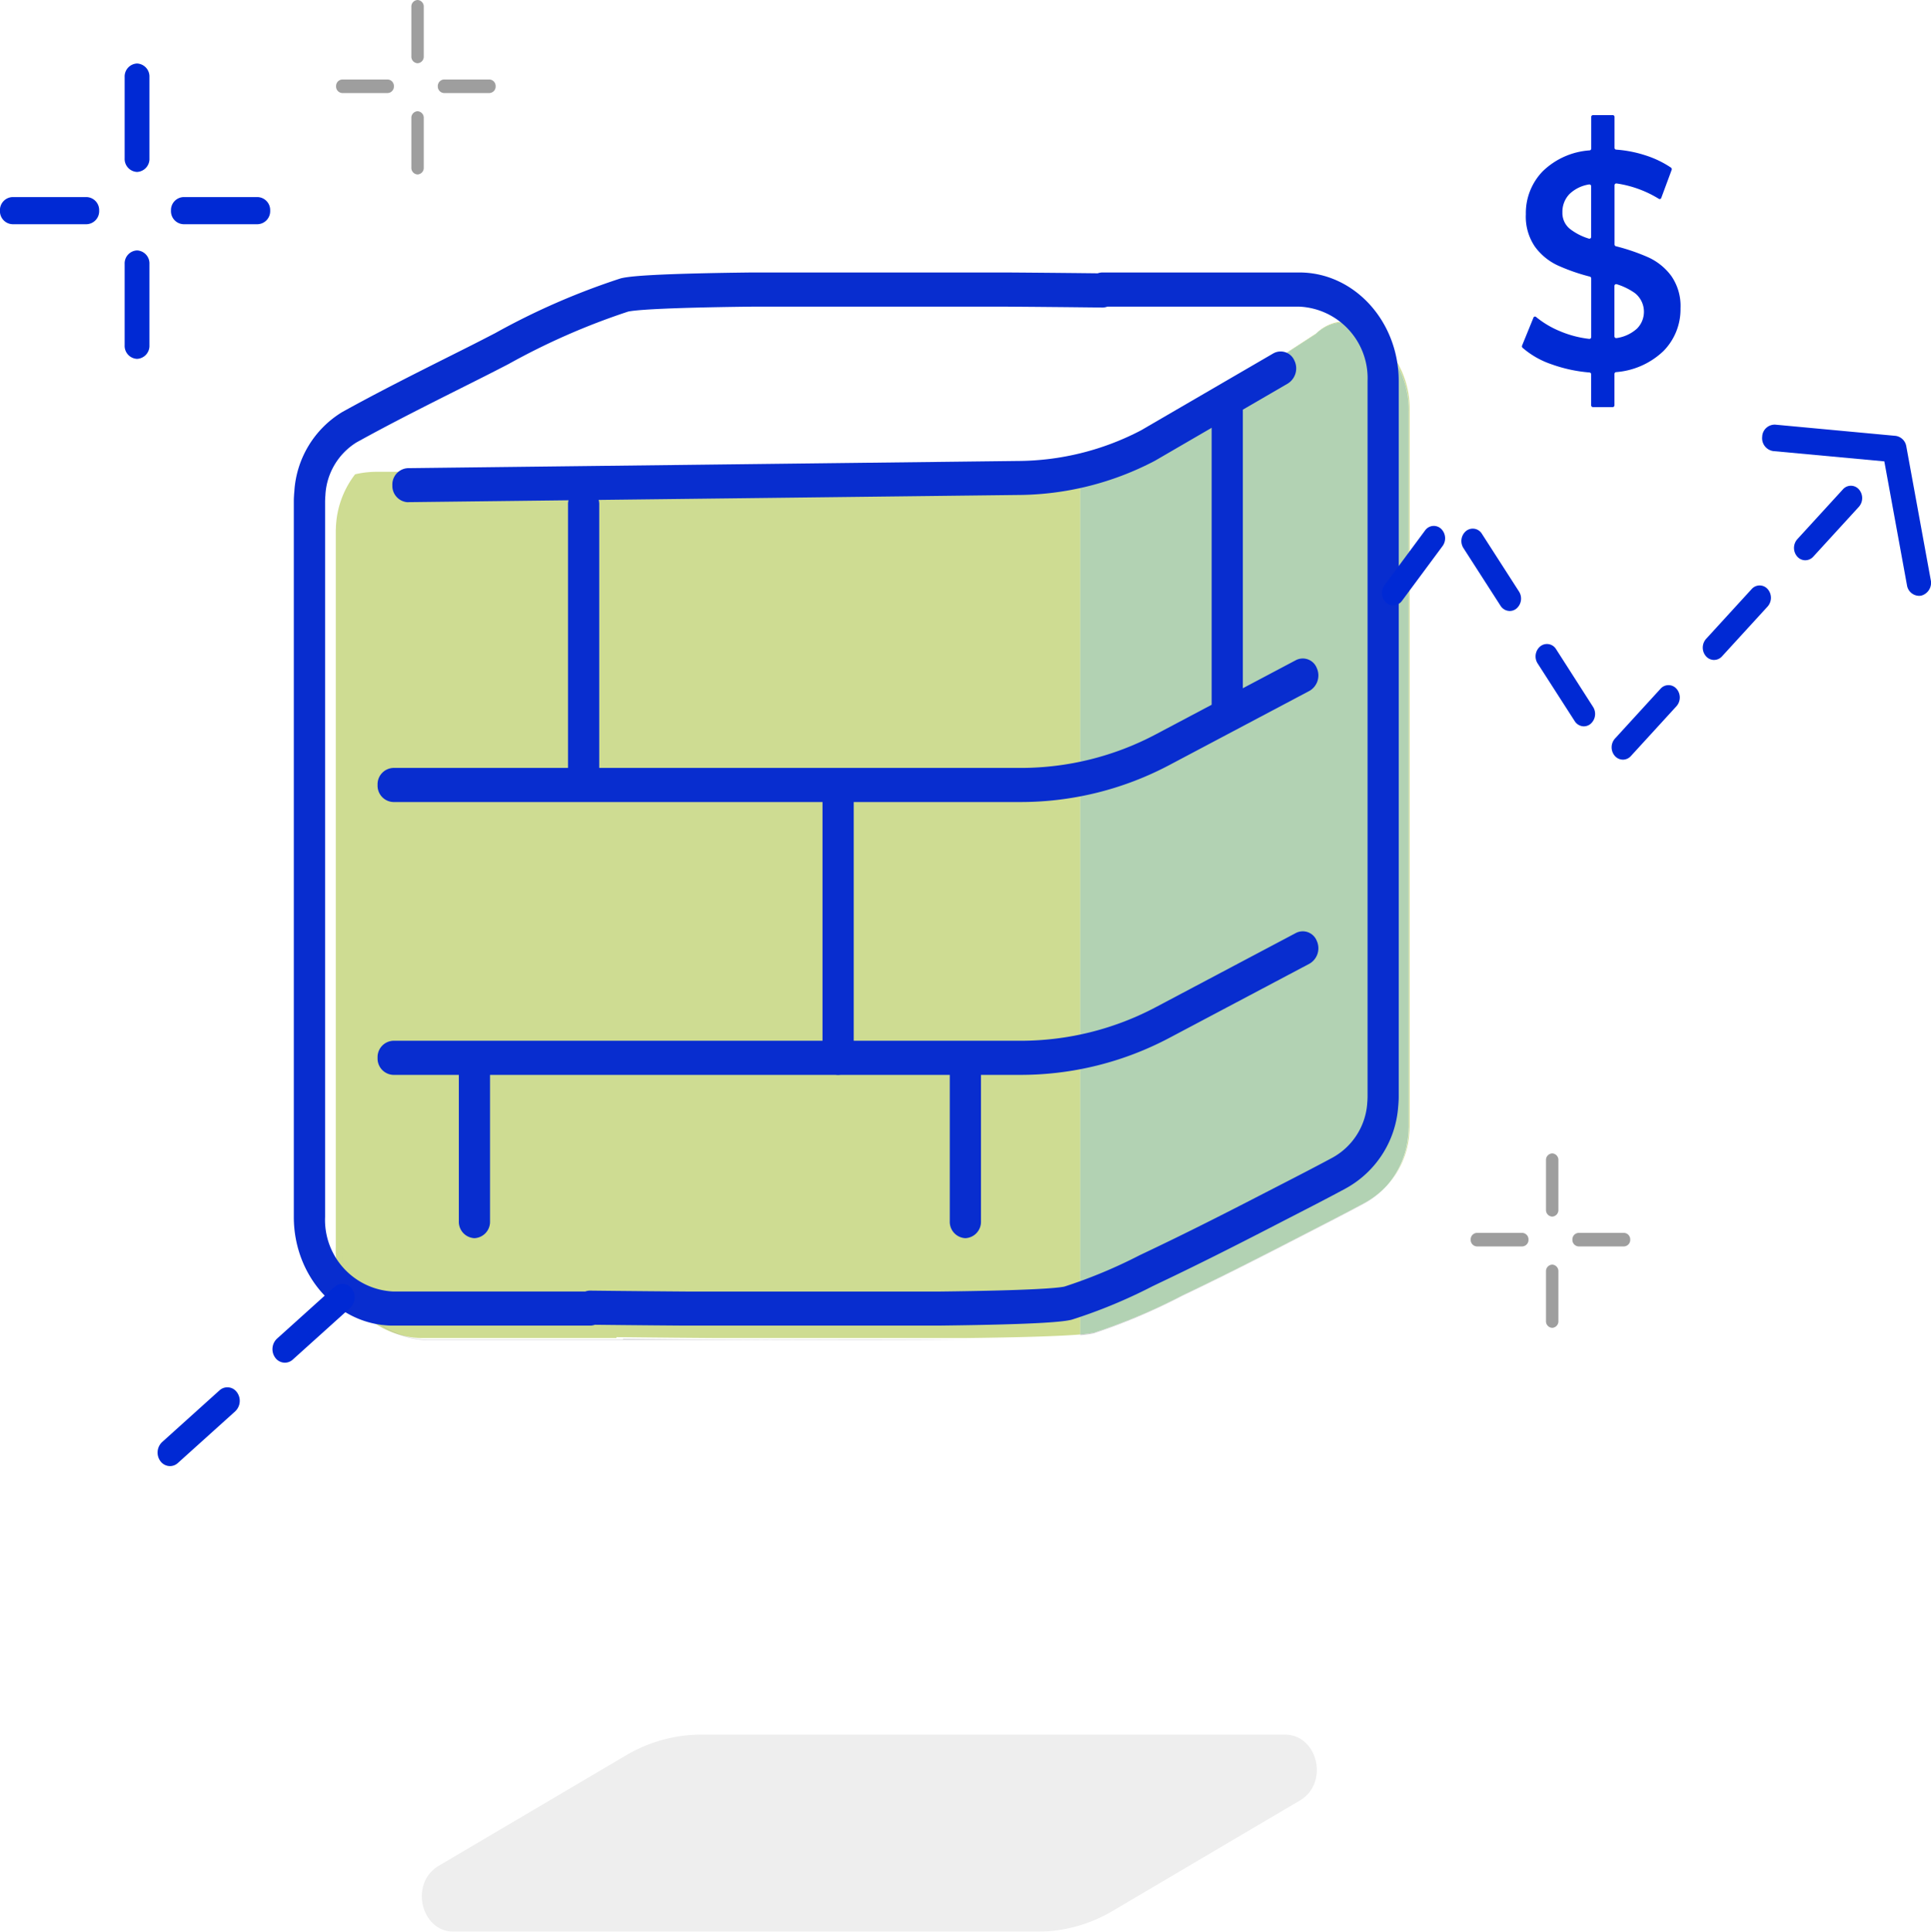 <svg xmlns="http://www.w3.org/2000/svg" width="138" height="138.033" viewBox="0 0 138 138.033">
  <g id="Grupo_41825" data-name="Grupo 41825" transform="translate(0)">
    <g id="Grupo_41810" data-name="Grupo 41810" transform="translate(20.999 8.227)">
      <g id="Grupo_41733" data-name="Grupo 41733" transform="translate(2.992 14.72)" opacity="0.53">
        <g id="Grupo_41720" data-name="Grupo 41720">
          <g id="Grupo_41719" data-name="Grupo 41719">
            <path id="Trazado_41439" data-name="Trazado 41439" d="M-1097.843-751.673a.272.272,0,0,1-.258-.053,1.459,1.459,0,0,0-.25-.144c-.117-.039-.234-.073-.354-.1a2.918,2.918,0,0,0-2.056.847l-10.247,6.67-8.37,3.228h-48.54a6.719,6.719,0,0,0-1.547.179,6.6,6.6,0,0,0-1.346,3.4v.012c-.011.107-.019.215-.025.324,0,.091-.008.182-.01.274,0,.052,0,.1,0,.157v51.011a6.282,6.282,0,0,0,5.984,6.542h14.066l.015-.064s2.805.035,6.811.064h18.241c3.538-.042,6.51-.12,8.1-.255v-62.268l6.571-2.534,10.248-6.67a2.915,2.915,0,0,1,2.056-.847,1.331,1.331,0,0,1,.353.1c.173.057.342.124.508.2a6.566,6.566,0,0,1,3.732,6.061v51.011c0,.053,0,.1,0,.157q0,.137-.01.273c-.006.108-.014.217-.026.324v.012a6.223,6.223,0,0,1-1.448,3.471,6.2,6.2,0,0,0,1.506-3.536v-.012c.011-.107.019-.215.026-.324,0-.091.008-.182.009-.273,0-.053,0-.1,0-.157v-51.012A6.568,6.568,0,0,0-1097.843-751.673Z" transform="translate(1170.852 751.991)" fill="#a3bd31"/>
          </g>
        </g>
        <g id="Grupo_41722" data-name="Grupo 41722" transform="translate(72.147 0.017)">
          <g id="Grupo_41721" data-name="Grupo 41721">
            <path id="Trazado_41440" data-name="Trazado 41440" d="M-1008.012-751.956c.119.031.237.065.354.1A1.349,1.349,0,0,0-1008.012-751.956Z" transform="translate(1008.012 751.956)" fill="none"/>
          </g>
        </g>
        <g id="Grupo_41724" data-name="Grupo 41724" transform="translate(72.501 0.121)">
          <g id="Grupo_41723" data-name="Grupo 41723">
            <path id="Trazado_41441" data-name="Trazado 41441" d="M-1006.706-751.544q-.249-.111-.508-.2a1.448,1.448,0,0,1,.25.144A.272.272,0,0,0-1006.706-751.544Z" transform="translate(1007.214 751.742)" fill="#9a999e"/>
          </g>
        </g>
        <g id="Grupo_41726" data-name="Grupo 41726" transform="translate(53.214 61.692)">
          <g id="Grupo_41725" data-name="Grupo 41725">
            <path id="Trazado_41442" data-name="Trazado 41442" d="M-1035.323-620.759c-2.677,1.384-5.366,2.746-8.081,4.04a42.418,42.418,0,0,1-6.344,2.682,7.948,7.948,0,0,1-1,.13v.059a7.671,7.671,0,0,0,.939-.125,42.475,42.475,0,0,0,6.345-2.682c2.715-1.294,5.4-2.655,8.081-4.039,1.628-.842,3.258-1.666,4.874-2.536a6.123,6.123,0,0,0,1.742-1.385,6.113,6.113,0,0,1-1.683,1.32C-1032.064-622.425-1033.694-621.6-1035.323-620.759Z" transform="translate(1050.746 624.616)" fill="#9a999e"/>
          </g>
        </g>
        <g id="Grupo_41728" data-name="Grupo 41728" transform="translate(53.214 0.064)">
          <g id="Grupo_41727" data-name="Grupo 41727">
            <path id="Trazado_41443" data-name="Trazado 41443" d="M-1027.318-693.714c.011-.107.019-.216.026-.324,0-.091.008-.182.01-.273,0-.052,0-.1,0-.157v-51.011a6.566,6.566,0,0,0-3.732-6.061.272.272,0,0,1-.257-.053,1.389,1.389,0,0,0-.25-.144c-.116-.039-.234-.073-.353-.1a2.916,2.916,0,0,0-2.056.847l-10.248,6.67-6.571,2.535v62.267a7.98,7.98,0,0,0,1-.13,42.412,42.412,0,0,0,6.344-2.682c2.716-1.294,5.4-2.656,8.081-4.04,1.629-.842,3.259-1.666,4.874-2.536a6.117,6.117,0,0,0,1.683-1.32,6.222,6.222,0,0,0,1.447-3.471Z" transform="translate(1050.746 751.858)" fill="#6eaa6f"/>
          </g>
        </g>
        <g id="Grupo_41730" data-name="Grupo 41730" transform="translate(72.089 0.081)">
          <g id="Grupo_41729" data-name="Grupo 41729">
            <path id="Trazado_41444" data-name="Trazado 41444" d="M-1008.144-751.823c.119.031.237.065.353.1A1.337,1.337,0,0,0-1008.144-751.823Z" transform="translate(1008.144 751.823)" fill="#9a999e"/>
          </g>
        </g>
        <g id="Grupo_41732" data-name="Grupo 41732" transform="translate(72.442 0.185)">
          <g id="Grupo_41731" data-name="Grupo 41731">
            <path id="Trazado_41445" data-name="Trazado 41445" d="M-1006.839-751.411c-.166-.074-.335-.14-.508-.2a1.4,1.4,0,0,1,.25.144A.272.272,0,0,0-1006.839-751.411Z" transform="translate(1007.347 751.609)" fill="#9a999e"/>
          </g>
        </g>
      </g>
      <g id="Grupo_41754" data-name="Grupo 41754" transform="translate(3.462 29.184)" opacity="0.39">
        <g id="Grupo_41735" data-name="Grupo 41735" transform="translate(76.736 43.055)">
          <g id="Grupo_41734" data-name="Grupo 41734">
            <path id="Trazado_41446" data-name="Trazado 41446" d="M-996.591-633.191v-.04c0,.052,0,.1,0,.157C-996.595-633.113-996.591-633.152-996.591-633.191Z" transform="translate(996.595 633.231)" fill="#9a999e"/>
          </g>
        </g>
        <g id="Grupo_41737" data-name="Grupo 41737" transform="translate(0 51.777)">
          <g id="Grupo_41736" data-name="Grupo 41736">
            <path id="Trazado_41447" data-name="Trazado 41447" d="M-1149.742-608.68h-14.066a6.282,6.282,0,0,1-5.984-6.542v.04a6.282,6.282,0,0,0,5.984,6.542h31.007c-3.6,0-7.179-.019-10.115-.04Z" transform="translate(1169.792 615.222)" fill="#9a999e"/>
          </g>
        </g>
        <g id="Grupo_41739" data-name="Grupo 41739" transform="translate(0.039)">
          <g id="Grupo_41738" data-name="Grupo 41738">
            <path id="Trazado_41448" data-name="Trazado 41448" d="M-1169.7-722.114v0Z" transform="translate(1169.703 722.126)" fill="#9a999e"/>
          </g>
        </g>
        <g id="Grupo_41741" data-name="Grupo 41741" transform="translate(0.004 0.335)">
          <g id="Grupo_41740" data-name="Grupo 41740">
            <path id="Trazado_41449" data-name="Trazado 41449" d="M-1169.783-721.16c0-.092,0-.183.01-.274C-1169.778-721.344-1169.781-721.252-1169.783-721.16Z" transform="translate(1169.783 721.434)" fill="#9a999e"/>
          </g>
        </g>
        <g id="Grupo_41743" data-name="Grupo 41743" transform="translate(76.7 43.485)">
          <g id="Grupo_41742" data-name="Grupo 41742">
            <path id="Trazado_41450" data-name="Trazado 41450" d="M-996.649-632.343q-.009.163-.026.324C-996.664-632.127-996.655-632.235-996.649-632.343Z" transform="translate(996.675 632.343)" fill="#9a999e"/>
          </g>
        </g>
        <g id="Grupo_41745" data-name="Grupo 41745" transform="translate(26.876 58.319)">
          <g id="Grupo_41744" data-name="Grupo 41744">
            <path id="Trazado_41451" data-name="Trazado 41451" d="M-1109.131-601.715c2.936.021,6.518.04,10.115.04,2.8,0,5.605-.011,8.126-.04Z" transform="translate(1109.131 601.715)" fill="#9a999e"/>
          </g>
        </g>
        <g id="Grupo_41747" data-name="Grupo 41747" transform="translate(0.014 0.012)">
          <g id="Grupo_41746" data-name="Grupo 41746">
            <path id="Trazado_41452" data-name="Trazado 41452" d="M-1169.761-721.778c.006-.109.014-.217.026-.324C-1169.746-721.995-1169.755-721.887-1169.761-721.778Z" transform="translate(1169.761 722.102)" fill="#9a999e"/>
          </g>
        </g>
        <g id="Grupo_41749" data-name="Grupo 41749" transform="translate(76.699 43.808)">
          <g id="Grupo_41748" data-name="Grupo 41748">
            <path id="Trazado_41453" data-name="Trazado 41453" d="M-996.677-631.675v0Z" transform="translate(996.678 631.675)" fill="#9a999e"/>
          </g>
        </g>
        <g id="Grupo_41751" data-name="Grupo 41751" transform="translate(0 0.609)">
          <g id="Grupo_41750" data-name="Grupo 41750">
            <path id="Trazado_41454" data-name="Trazado 41454" d="M-1169.792-720.753v.04c0-.052,0-.1,0-.156C-1169.788-720.83-1169.792-720.792-1169.792-720.753Z" transform="translate(1169.792 720.869)" fill="#9a999e"/>
          </g>
        </g>
        <g id="Grupo_41753" data-name="Grupo 41753" transform="translate(20.05 58.254)">
          <g id="Grupo_41752" data-name="Grupo 41752">
            <path id="Trazado_41455" data-name="Trazado 41455" d="M-1124.523-601.848l-.015.064h6.826C-1121.718-601.813-1124.523-601.848-1124.523-601.848Z" transform="translate(1124.538 601.848)" fill="#9a999e"/>
          </g>
        </g>
      </g>
      <g id="Grupo_41785" data-name="Grupo 41785" transform="translate(0 11.244)">
        <g id="Grupo_41756" data-name="Grupo 41756" transform="translate(77.479 58.365)">
          <g id="Grupo_41755" data-name="Grupo 41755">
            <path id="Trazado_41456" data-name="Trazado 41456" d="M-1002.358-637.691h-.009a.391.391,0,0,1-.363-.414v0h0l0-.064c0-.028,0-.055,0-.083a.39.39,0,0,1,.371-.406.391.391,0,0,1,.372.406v.041c0,.029,0,.058,0,.087v.04A.39.39,0,0,1-1002.358-637.691Z" transform="translate(1002.73 638.661)" fill="#082dcf"/>
          </g>
        </g>
        <g id="Grupo_41758" data-name="Grupo 41758" transform="translate(0.743 67.088)">
          <g id="Grupo_41757" data-name="Grupo 41757">
            <path id="Trazado_41457" data-name="Trazado 41457" d="M-1138.564-613.257h-31.007c-3.5,0-6.356-3.117-6.356-6.948v-.041a.39.39,0,0,1,.372-.406.39.39,0,0,1,.372.406,5.9,5.9,0,0,0,5.613,6.136h20.892c3.645.026,7.047.04,10.115.04a.39.39,0,0,1,.372.406A.39.39,0,0,1-1138.564-613.257Z" transform="translate(1175.928 620.652)" fill="#082dcf"/>
          </g>
        </g>
        <g id="Grupo_41760" data-name="Grupo 41760" transform="translate(0.782 15.673)">
          <g id="Grupo_41759" data-name="Grupo 41759">
            <path id="Trazado_41458" data-name="Trazado 41458" d="M-1175.468-726.352a.337.337,0,0,1-.05,0,.392.392,0,0,1-.322-.4.506.506,0,0,1,0-.056l.738.1A.391.391,0,0,1-1175.468-726.352Z" transform="translate(1175.839 726.808)" fill="#082dcf"/>
          </g>
        </g>
        <g id="Grupo_41762" data-name="Grupo 41762" transform="translate(0.747 15.647)">
          <g id="Grupo_41761" data-name="Grupo 41761">
            <path id="Trazado_41459" data-name="Trazado 41459" d="M-1175.546-725.777h-.008a.391.391,0,0,1-.364-.413c0-.05,0-.1,0-.149s0-.1.007-.143a.385.385,0,0,1,.394-.379.394.394,0,0,1,.348.429c0,.043,0,.088-.006.131s0,.085,0,.127A.389.389,0,0,1-1175.546-725.777Z" transform="translate(1175.918 726.863)" fill="#082dcf"/>
          </g>
        </g>
        <g id="Grupo_41764" data-name="Grupo 41764" transform="translate(77.444 58.795)">
          <g id="Grupo_41763" data-name="Grupo 41763">
            <path id="Trazado_41460" data-name="Trazado 41460" d="M-1002.438-636.637a.279.279,0,0,1-.042,0,.4.4,0,0,1-.328-.447c0-.041.008-.082.011-.123.005-.061.009-.122.013-.184a.385.385,0,0,1,.394-.379.4.4,0,0,1,.348.429c0,.069-.008.138-.014.207,0,.047-.008.093-.013.139A.385.385,0,0,1-1002.438-636.637Z" transform="translate(1002.81 637.773)" fill="#082dcf"/>
          </g>
        </g>
        <g id="Grupo_41766" data-name="Grupo 41766" transform="translate(27.62 73.63)">
          <g id="Grupo_41765" data-name="Grupo 41765">
            <path id="Trazado_41461" data-name="Trazado 41461" d="M-1104.682-606.292c-3.106,0-6.533-.013-10.214-.04a.39.39,0,0,1-.369-.408.389.389,0,0,1,.371-.4h18.241a.39.39,0,0,1,.372.4.391.391,0,0,1-.368.408C-1098.936-606.305-1101.639-606.292-1104.682-606.292Z" transform="translate(1115.266 607.144)" fill="#082dcf"/>
          </g>
        </g>
        <g id="Grupo_41768" data-name="Grupo 41768" transform="translate(0.757 15.323)">
          <g id="Grupo_41767" data-name="Grupo 41767">
            <path id="Trazado_41462" data-name="Trazado 41462" d="M-1175.525-726.4h-.023a.4.4,0,0,1-.348-.429c0-.047.006-.094.009-.14.005-.069.012-.138.019-.207a.381.381,0,0,1,.41-.357.4.4,0,0,1,.328.447c-.006.061-.011.122-.017.183,0,.041,0,.082-.008.124A.387.387,0,0,1-1175.525-726.4Z" transform="translate(1175.896 727.531)" fill="#082dcf"/>
          </g>
        </g>
        <g id="Grupo_41770" data-name="Grupo 41770" transform="translate(77.443 59.12)">
          <g id="Grupo_41769" data-name="Grupo 41769">
            <path id="Trazado_41463" data-name="Trazado 41463" d="M-1002.441-636.272h-.026a.4.4,0,0,1-.346-.413c0-.009,0-.018,0-.028s0-.029,0-.038a.379.379,0,0,1,.418-.349.4.4,0,0,1,.323.4.449.449,0,0,1,0,.054h0A.379.379,0,0,1-1002.441-636.272Z" transform="translate(1002.813 637.104)" fill="#082dcf"/>
          </g>
        </g>
        <g id="Grupo_41772" data-name="Grupo 41772" transform="translate(0.743 15.919)">
          <g id="Grupo_41771" data-name="Grupo 41771">
            <path id="Trazado_41464" data-name="Trazado 41464" d="M-1175.556-725.33a.39.39,0,0,1-.372-.406v-.041c0-.029,0-.058,0-.087l0-.04a.38.38,0,0,1,.38-.4.392.392,0,0,1,.363.414v0h0l0,.063c0,.028,0,.055,0,.083A.39.39,0,0,1-1175.556-725.33Z" transform="translate(1175.928 726.299)" fill="#082dcf"/>
          </g>
        </g>
        <g id="Grupo_41774" data-name="Grupo 41774" transform="translate(77.469 58.522)">
          <g id="Grupo_41773" data-name="Grupo 41773">
            <path id="Trazado_41465" data-name="Trazado 41465" d="M-1002.38-637.251h-.023a.4.4,0,0,1-.348-.429c0-.044,0-.088.006-.132s0-.085,0-.127a.389.389,0,0,1,.371-.4h.008a.392.392,0,0,1,.364.413q0,.075,0,.15c0,.047,0,.1-.007.143A.387.387,0,0,1-1002.38-637.251Z" transform="translate(1002.752 638.337)" fill="#082dcf"/>
          </g>
        </g>
        <g id="Grupo_41776" data-name="Grupo 41776" transform="translate(40.491 0.772)">
          <g id="Grupo_41775" data-name="Grupo 41775">
            <path id="Trazado_41466" data-name="Trazado 41466" d="M-1048.851-750.18a.39.39,0,0,1-.371-.406,5.9,5.9,0,0,0-5.613-6.136h-20.892c-3.635-.027-7.036-.04-10.116-.04a.39.39,0,0,1-.372-.406.39.39,0,0,1,.372-.406h31.008c3.5,0,6.356,3.117,6.356,6.948v.041A.39.39,0,0,1-1048.851-750.18Z" transform="translate(1086.214 757.575)" fill="#082dcf"/>
          </g>
        </g>
        <g id="Grupo_41778" data-name="Grupo 41778" transform="translate(32.737 1.178)">
          <g id="Grupo_41777" data-name="Grupo 41777">
            <path id="Trazado_41467" data-name="Trazado 41467" d="M-1085.474-756.7c-2.937-.022-6.518-.041-10.115-.041-2.8,0-5.605.011-8.126.041Z" transform="translate(1103.715 756.736)" fill="none"/>
          </g>
        </g>
        <g id="Grupo_41780" data-name="Grupo 41780">
          <g id="Grupo_41779" data-name="Grupo 41779">
            <path id="Trazado_41468" data-name="Trazado 41468" d="M-1149.614-683.914c-3.188-.023-5.615-.05-6.48-.06a1.028,1.028,0,0,1-.346.06h-14.066c-3.915,0-7.1-3.481-7.1-7.76v-51.011c0-.049,0-.1,0-.146v-.042c0-.1.005-.206.012-.313.007-.136.017-.266.031-.393l0-.038a7.141,7.141,0,0,1,3.412-5.576c2.565-1.423,5.224-2.756,7.795-4.046l1.215-.61c.635-.319,1.273-.648,1.914-.979a50.631,50.631,0,0,1,8.973-3.916l.053-.014c.59-.137,2.2-.327,9.312-.411h18.253c3.189.023,5.615.05,6.48.06a1.027,1.027,0,0,1,.346-.06h14.066c3.914,0,7.1,3.481,7.1,7.76V-700.4c0,.049,0,.1,0,.146v.042c0,.1-.006.206-.012.313-.008.137-.018.264-.031.39h0v.016a7.255,7.255,0,0,1-3.8,5.807c-1.214.654-2.451,1.291-3.649,1.906l-1.24.639c-3.247,1.678-5.749,2.929-8.113,4.055q-.394.188-.79.379a37.028,37.028,0,0,1-5.717,2.365l-.053.014c-.59.136-2.2.327-9.312.411Zm-6.811-2.5h.012s2.8.034,6.806.064h18.234c6.586-.078,8.369-.252,8.839-.353a35.662,35.662,0,0,0,5.357-2.231l.8-.381c2.343-1.116,4.825-2.357,8.05-4.024l1.245-.641c1.188-.611,2.417-1.243,3.612-1.886a4.824,4.824,0,0,0,2.574-3.9c0-.012,0-.024,0-.033.007-.065.014-.154.019-.243,0-.065.006-.14.007-.215l0-.136v-51.011a5.117,5.117,0,0,0-4.87-5.323h-13.724a1.016,1.016,0,0,1-.37.064s-2.8-.035-6.806-.064h-18.233c-6.587.077-8.369.252-8.839.353a49.237,49.237,0,0,0-8.56,3.755c-.648.334-1.293.666-1.933.988l-1.217.611c-2.551,1.28-5.189,2.6-7.715,4a4.724,4.724,0,0,0-2.21,3.71l0,.037c-.007.06-.012.147-.018.234,0,.068-.006.142-.007.218l0,.136v51.011a5.118,5.118,0,0,0,4.87,5.323h13.723A1.029,1.029,0,0,1-1156.425-686.415Zm56.634-13.216h0Z" transform="translate(1177.605 759.168)" fill="#082dcf"/>
          </g>
        </g>
        <g id="Grupo_41782" data-name="Grupo 41782" transform="translate(50.607 0.812)">
          <g id="Grupo_41781" data-name="Grupo 41781">
            <path id="Trazado_41469" data-name="Trazado 41469" d="M-1056.2-756.614h0s-2.8-.035-6.81-.064a.39.39,0,0,1-.369-.407.39.39,0,0,1,.372-.4h6.826a.362.362,0,0,1,.294.157.436.436,0,0,1,.067.35l-.015.064A.379.379,0,0,1-1056.2-756.614Z" transform="translate(1063.383 757.491)" fill="#082dcf"/>
          </g>
        </g>
        <g id="Grupo_41784" data-name="Grupo 41784" transform="translate(20.793 73.566)">
          <g id="Grupo_41783" data-name="Grupo 41783">
            <path id="Trazado_41470" data-name="Trazado 41470" d="M-1123.476-606.4h-6.826a.362.362,0,0,1-.293-.157.437.437,0,0,1-.067-.35l.015-.064a.386.386,0,0,1,.364-.305s2.805.035,6.81.064a.39.39,0,0,1,.369.407A.39.39,0,0,1-1123.476-606.4Z" transform="translate(1130.673 607.277)" fill="#082dcf"/>
          </g>
        </g>
      </g>
      <g id="Grupo_41787" data-name="Grupo 41787" transform="translate(7.041 16.887)">
        <g id="Grupo_41786" data-name="Grupo 41786">
          <path id="Trazado_41471" data-name="Trazado 41471" d="M-1160.6-736.741a1.168,1.168,0,0,1-1.114-1.205,1.172,1.172,0,0,1,1.1-1.231l43.555-.513a19.191,19.191,0,0,0,8.841-2.185l9.458-5.5a1.069,1.069,0,0,1,1.507.5,1.277,1.277,0,0,1-.461,1.648l-9.48,5.509-.042.023a21.26,21.26,0,0,1-9.812,2.435l-43.543.513Z" transform="translate(1161.714 747.516)" fill="#082dcf"/>
        </g>
      </g>
      <g id="Grupo_41789" data-name="Grupo 41789" transform="translate(5.984 38.822)">
        <g id="Grupo_41788" data-name="Grupo 41788">
          <path id="Trazado_41472" data-name="Trazado 41472" d="M-1118.075-691.966h-44.908a1.17,1.17,0,0,1-1.115-1.219,1.17,1.17,0,0,1,1.115-1.218h44.908a20.632,20.632,0,0,0,9.61-2.409l10-5.294a1.074,1.074,0,0,1,1.489.566,1.272,1.272,0,0,1-.518,1.628l-10,5.294A22.716,22.716,0,0,1-1118.075-691.966Z" transform="translate(1164.098 702.228)" fill="#082dcf"/>
        </g>
      </g>
      <g id="Grupo_41791" data-name="Grupo 41791" transform="translate(5.984 58.319)">
        <g id="Grupo_41790" data-name="Grupo 41790">
          <path id="Trazado_41473" data-name="Trazado 41473" d="M-1118.075-651.71h-44.908a1.17,1.17,0,0,1-1.115-1.219,1.17,1.17,0,0,1,1.115-1.219h44.908a20.633,20.633,0,0,0,9.61-2.409l10-5.294a1.074,1.074,0,0,1,1.489.566,1.272,1.272,0,0,1-.518,1.628l-10,5.294A22.718,22.718,0,0,1-1118.075-651.71Z" transform="translate(1164.098 661.972)" fill="#082dcf"/>
        </g>
      </g>
      <g id="Grupo_41793" data-name="Grupo 41793" transform="translate(37.783 47.159)">
        <g id="Grupo_41792" data-name="Grupo 41792">
          <path id="Trazado_41474" data-name="Trazado 41474" d="M-1091.212-663.592a1.17,1.17,0,0,1-1.115-1.219v-18.984a1.171,1.171,0,0,1,1.115-1.219,1.17,1.17,0,0,1,1.115,1.219v18.984A1.17,1.17,0,0,1-1091.212-663.592Z" transform="translate(1092.326 685.013)" fill="#082dcf"/>
        </g>
      </g>
      <g id="Grupo_41795" data-name="Grupo 41795" transform="translate(11.792 66.528)">
        <g id="Grupo_41794" data-name="Grupo 41794">
          <path id="Trazado_41475" data-name="Trazado 41475" d="M-1149.874-631.3a1.171,1.171,0,0,1-1.115-1.219V-643.8a1.171,1.171,0,0,1,1.115-1.219,1.17,1.17,0,0,1,1.114,1.219v11.288A1.17,1.17,0,0,1-1149.874-631.3Z" transform="translate(1150.989 645.022)" fill="#082dcf"/>
        </g>
      </g>
      <g id="Grupo_41797" data-name="Grupo 41797" transform="translate(46.877 66.528)">
        <g id="Grupo_41796" data-name="Grupo 41796">
          <path id="Trazado_41476" data-name="Trazado 41476" d="M-1070.686-631.3a1.171,1.171,0,0,1-1.115-1.219V-643.8a1.171,1.171,0,0,1,1.115-1.219,1.17,1.17,0,0,1,1.115,1.219v11.288A1.17,1.17,0,0,1-1070.686-631.3Z" transform="translate(1071.801 645.022)" fill="#082dcf"/>
        </g>
      </g>
      <g id="Grupo_41799" data-name="Grupo 41799" transform="translate(19.595 26.636)">
        <g id="Grupo_41798" data-name="Grupo 41798">
          <path id="Trazado_41477" data-name="Trazado 41477" d="M-1132.262-705.966a1.17,1.17,0,0,1-1.115-1.219v-18.984a1.17,1.17,0,0,1,1.115-1.219,1.17,1.17,0,0,1,1.115,1.219v18.984A1.17,1.17,0,0,1-1132.262-705.966Z" transform="translate(1133.377 727.387)" fill="#082dcf"/>
        </g>
      </g>
      <g id="Grupo_41801" data-name="Grupo 41801" transform="translate(65.593 19.453)">
        <g id="Grupo_41800" data-name="Grupo 41800">
          <path id="Trazado_41478" data-name="Trazado 41478" d="M-1028.445-718.232a1.17,1.17,0,0,1-1.115-1.219V-741a1.17,1.17,0,0,1,1.115-1.218A1.17,1.17,0,0,1-1027.33-741v21.55A1.17,1.17,0,0,1-1028.445-718.232Z" transform="translate(1029.559 742.219)" fill="#082dcf"/>
        </g>
      </g>
      <g id="Grupo_41804" data-name="Grupo 41804" transform="translate(77.765 26.482)">
        <g id="Grupo_41803" data-name="Grupo 41803">
          <g id="Grupo_41802" data-name="Grupo 41802">
            <path id="Trazado_41479" data-name="Trazado 41479" d="M-984.867-708.132a.771.771,0,0,1-.57-.258.94.94,0,0,1,0-1.247l3.258-3.562a.759.759,0,0,1,1.14,0,.941.941,0,0,1,0,1.247l-3.258,3.562A.77.77,0,0,1-984.867-708.132Zm-2.787-2.38a.788.788,0,0,1-.66-.375l-2.649-4.122a.935.935,0,0,1,.2-1.228.763.763,0,0,1,1.123.215L-987-711.9a.935.935,0,0,1-.2,1.228A.757.757,0,0,1-987.655-710.513Zm9.3-4.744a.77.77,0,0,1-.57-.258.94.94,0,0,1,0-1.247l3.259-3.562a.759.759,0,0,1,1.14,0,.941.941,0,0,1,0,1.247l-3.259,3.562A.769.769,0,0,1-978.35-715.257Zm-14.6-3.5a.787.787,0,0,1-.661-.375l-2.65-4.122a.935.935,0,0,1,.2-1.228.763.763,0,0,1,1.123.215l2.65,4.122a.935.935,0,0,1-.2,1.228A.759.759,0,0,1-992.953-718.756Zm-8.327-.4a.762.762,0,0,1-.508-.2.939.939,0,0,1-.118-1.24l2.9-3.913a.761.761,0,0,1,1.135-.129.939.939,0,0,1,.118,1.24l-2.9,3.913A.78.78,0,0,1-1001.28-719.157Zm29.447-3.224a.771.771,0,0,1-.57-.258.941.941,0,0,1,0-1.247l3.259-3.562a.759.759,0,0,1,1.141,0,.94.94,0,0,1,0,1.247l-3.259,3.562A.772.772,0,0,1-971.833-722.381Z" transform="translate(1002.086 727.706)" fill="#0029d4"/>
          </g>
        </g>
      </g>
      <g id="Grupo_41806" data-name="Grupo 41806" transform="translate(104.935 22.112)">
        <g id="Grupo_41805" data-name="Grupo 41805">
          <path id="Trazado_41480" data-name="Trazado 41480" d="M-929.563-724.492a.89.89,0,0,1-.849-.762l-1.618-8.846-7.937-.735a.927.927,0,0,1-.791-1.024.894.894,0,0,1,.937-.865l8.586.8a.9.9,0,0,1,.777.758l1.746,9.545a.948.948,0,0,1-.68,1.115A.8.8,0,0,1-929.563-724.492Z" transform="translate(940.761 736.729)" fill="#0029d4"/>
        </g>
      </g>
      <g id="Grupo_41809" data-name="Grupo 41809" transform="translate(87.766)">
        <g id="Grupo_41808" data-name="Grupo 41808">
          <g id="Grupo_41807" data-name="Grupo 41807">
            <path id="Trazado_41481" data-name="Trazado 41481" d="M-962.366-765.526a5.515,5.515,0,0,1-3.393,1.507.131.131,0,0,0-.109.132v2.233a.129.129,0,0,1-.123.134h-1.419a.129.129,0,0,1-.123-.134v-2.206a.129.129,0,0,0-.113-.133,10.507,10.507,0,0,1-2.729-.59,6.152,6.152,0,0,1-2.061-1.177.144.144,0,0,1-.033-.159l.812-1.992a.116.116,0,0,1,.185-.051,6.718,6.718,0,0,0,1.705,1.016,7.561,7.561,0,0,0,2.1.552.13.13,0,0,0,.137-.136v-4.184a.133.133,0,0,0-.095-.13,13.8,13.8,0,0,1-2.311-.807,4.222,4.222,0,0,1-1.614-1.331,3.8,3.8,0,0,1-.65-2.32,4.293,4.293,0,0,1,1.2-3.063,5.33,5.33,0,0,1,3.362-1.5.129.129,0,0,0,.11-.132v-2.254a.129.129,0,0,1,.123-.135h1.419a.129.129,0,0,1,.123.135v2.2a.128.128,0,0,0,.114.132,8.818,8.818,0,0,1,2.109.414,7.119,7.119,0,0,1,1.811.872.142.142,0,0,1,.048.166l-.741,2a.117.117,0,0,1-.172.065,7.956,7.956,0,0,0-3.028-1.1.129.129,0,0,0-.14.135v4.223a.133.133,0,0,0,.1.13,14.491,14.491,0,0,1,2.331.8,4.225,4.225,0,0,1,1.624,1.321,3.761,3.761,0,0,1,.66,2.319A4.238,4.238,0,0,1-962.366-765.526Zm-6.69-8.733a4.187,4.187,0,0,0,1.362.7.127.127,0,0,0,.161-.129v-3.608a.129.129,0,0,0-.147-.134,2.588,2.588,0,0,0-1.4.683,1.826,1.826,0,0,0-.507,1.31A1.461,1.461,0,0,0-969.057-774.259Zm4.782,7.146a1.679,1.679,0,0,0,.5-1.011,1.694,1.694,0,0,0-.645-1.551,4.567,4.567,0,0,0-1.292-.627.127.127,0,0,0-.159.129v3.589a.128.128,0,0,0,.145.133A2.758,2.758,0,0,0-964.275-767.113Z" transform="translate(972.481 782.383)" fill="#0029d4"/>
          </g>
        </g>
      </g>
    </g>
    <g id="Grupo_41811" data-name="Grupo 41811" transform="translate(30.143 123.949)" opacity="0.07">
      <path id="Trazado_41482" data-name="Trazado 41482" d="M-1103.883-587.764h-41.691a10.621,10.621,0,0,0-5.4,1.492l-13.37,7.886c-2.093,1.234-1.29,4.707,1.088,4.707h41.691a10.619,10.619,0,0,0,5.4-1.492l13.369-7.885C-1100.7-584.292-1101.506-587.764-1103.883-587.764Z" transform="translate(1165.554 587.764)"/>
    </g>
    <g id="Grupo_41812" data-name="Grupo 41812" transform="translate(11.263 91.743)">
      <path id="Trazado_41483" data-name="Trazado 41483" d="M-1198.693-596.926a.857.857,0,0,1-.685-.353,1.032,1.032,0,0,1,.12-1.363l4.1-3.694a.836.836,0,0,1,1.247.132,1.032,1.032,0,0,1-.121,1.364l-4.1,3.694A.835.835,0,0,1-1198.693-596.926Zm8.208-7.389a.857.857,0,0,1-.684-.353,1.032,1.032,0,0,1,.121-1.364l4.1-3.694a.836.836,0,0,1,1.248.132,1.032,1.032,0,0,1-.121,1.364l-4.1,3.695A.837.837,0,0,1-1190.484-604.315Z" transform="translate(1199.579 609.947)" fill="#0029d4"/>
    </g>
    <g id="Grupo_41813" data-name="Grupo 41813" transform="translate(8.908 17.895)">
      <path id="Trazado_41484" data-name="Trazado 41484" d="M-1204.009-754.672a.93.93,0,0,1-.886-.969v-5.812a.93.93,0,0,1,.886-.969.93.93,0,0,1,.886.969v5.812A.93.93,0,0,1-1204.009-754.672Z" transform="translate(1204.895 762.421)" fill="#0029d4"/>
    </g>
    <g id="Grupo_41814" data-name="Grupo 41814" transform="translate(8.908 4.538)">
      <path id="Trazado_41485" data-name="Trazado 41485" d="M-1204.009-782.251a.93.93,0,0,1-.886-.969v-5.812a.93.93,0,0,1,.886-.969.93.93,0,0,1,.886.969v5.812A.93.93,0,0,1-1204.009-782.251Z" transform="translate(1204.895 790)" fill="#0029d4"/>
    </g>
    <g id="Grupo_41815" data-name="Grupo 41815" transform="translate(0 14.084)">
      <path id="Trazado_41486" data-name="Trazado 41486" d="M-1218.8-768.353h-5.317a.93.93,0,0,1-.886-.969.931.931,0,0,1,.886-.969h5.317a.93.93,0,0,1,.886.969A.93.93,0,0,1-1218.8-768.353Z" transform="translate(1225 770.29)" fill="#0029d4"/>
    </g>
    <g id="Grupo_41816" data-name="Grupo 41816" transform="translate(12.219 14.084)">
      <path id="Trazado_41487" data-name="Trazado 41487" d="M-1191.218-768.353h-5.317a.93.93,0,0,1-.886-.969.931.931,0,0,1,.886-.969h5.317a.93.93,0,0,1,.886.969A.93.93,0,0,1-1191.218-768.353Z" transform="translate(1197.421 770.29)" fill="#0029d4"/>
    </g>
    <g id="Grupo_41817" data-name="Grupo 41817" transform="translate(29.401 7.948)">
      <path id="Trazado_41488" data-name="Trazado 41488" d="M-1158.2-778.441a.465.465,0,0,1-.443-.484v-3.549a.465.465,0,0,1,.443-.484.465.465,0,0,1,.443.484v3.549A.465.465,0,0,1-1158.2-778.441Z" transform="translate(1158.64 782.959)" fill="#9e9e9e"/>
    </g>
    <g id="Grupo_41818" data-name="Grupo 41818" transform="translate(29.401)">
      <path id="Trazado_41489" data-name="Trazado 41489" d="M-1158.2-794.851a.465.465,0,0,1-.443-.484v-3.549a.465.465,0,0,1,.443-.484.465.465,0,0,1,.443.484v3.549A.465.465,0,0,1-1158.2-794.851Z" transform="translate(1158.64 799.369)" fill="#9e9e9e"/>
    </g>
    <g id="Grupo_41819" data-name="Grupo 41819" transform="translate(24.018 5.68)">
      <path id="Trazado_41490" data-name="Trazado 41490" d="M-1167.1-786.672h-3.246a.465.465,0,0,1-.443-.484.465.465,0,0,1,.443-.484h3.246a.465.465,0,0,1,.443.484A.465.465,0,0,1-1167.1-786.672Z" transform="translate(1170.789 787.641)" fill="#9e9e9e"/>
    </g>
    <g id="Grupo_41820" data-name="Grupo 41820" transform="translate(31.289 5.68)">
      <path id="Trazado_41491" data-name="Trazado 41491" d="M-1150.691-786.672h-3.246a.465.465,0,0,1-.443-.484.465.465,0,0,1,.443-.484h3.246a.465.465,0,0,1,.443.484A.465.465,0,0,1-1150.691-786.672Z" transform="translate(1154.38 787.641)" fill="#9e9e9e"/>
    </g>
    <g id="Grupo_41821" data-name="Grupo 41821" transform="translate(110.486 90.365)">
      <path id="Trazado_41492" data-name="Trazado 41492" d="M-975.184-608.274a.465.465,0,0,1-.443-.484v-3.549a.465.465,0,0,1,.443-.484.465.465,0,0,1,.443.484v3.549A.465.465,0,0,1-975.184-608.274Z" transform="translate(975.627 612.792)" fill="#9e9e9e"/>
    </g>
    <g id="Grupo_41822" data-name="Grupo 41822" transform="translate(110.486 82.418)">
      <path id="Trazado_41493" data-name="Trazado 41493" d="M-975.184-624.684a.465.465,0,0,1-.443-.484v-3.549a.465.465,0,0,1,.443-.484.465.465,0,0,1,.443.484v3.549A.465.465,0,0,1-975.184-624.684Z" transform="translate(975.627 629.201)" fill="#9e9e9e"/>
    </g>
    <g id="Grupo_41823" data-name="Grupo 41823" transform="translate(105.103 88.097)">
      <path id="Trazado_41494" data-name="Trazado 41494" d="M-984.088-616.505h-3.246a.465.465,0,0,1-.443-.484.465.465,0,0,1,.443-.484h3.246a.465.465,0,0,1,.443.484A.465.465,0,0,1-984.088-616.505Z" transform="translate(987.777 617.474)" fill="#9e9e9e"/>
    </g>
    <g id="Grupo_41824" data-name="Grupo 41824" transform="translate(112.373 88.097)">
      <path id="Trazado_41495" data-name="Trazado 41495" d="M-967.679-616.505h-3.246a.465.465,0,0,1-.443-.484.465.465,0,0,1,.443-.484h3.246a.465.465,0,0,1,.443.484A.465.465,0,0,1-967.679-616.505Z" transform="translate(971.368 617.474)" fill="#9e9e9e"/>
    </g>
  </g>
</svg>



